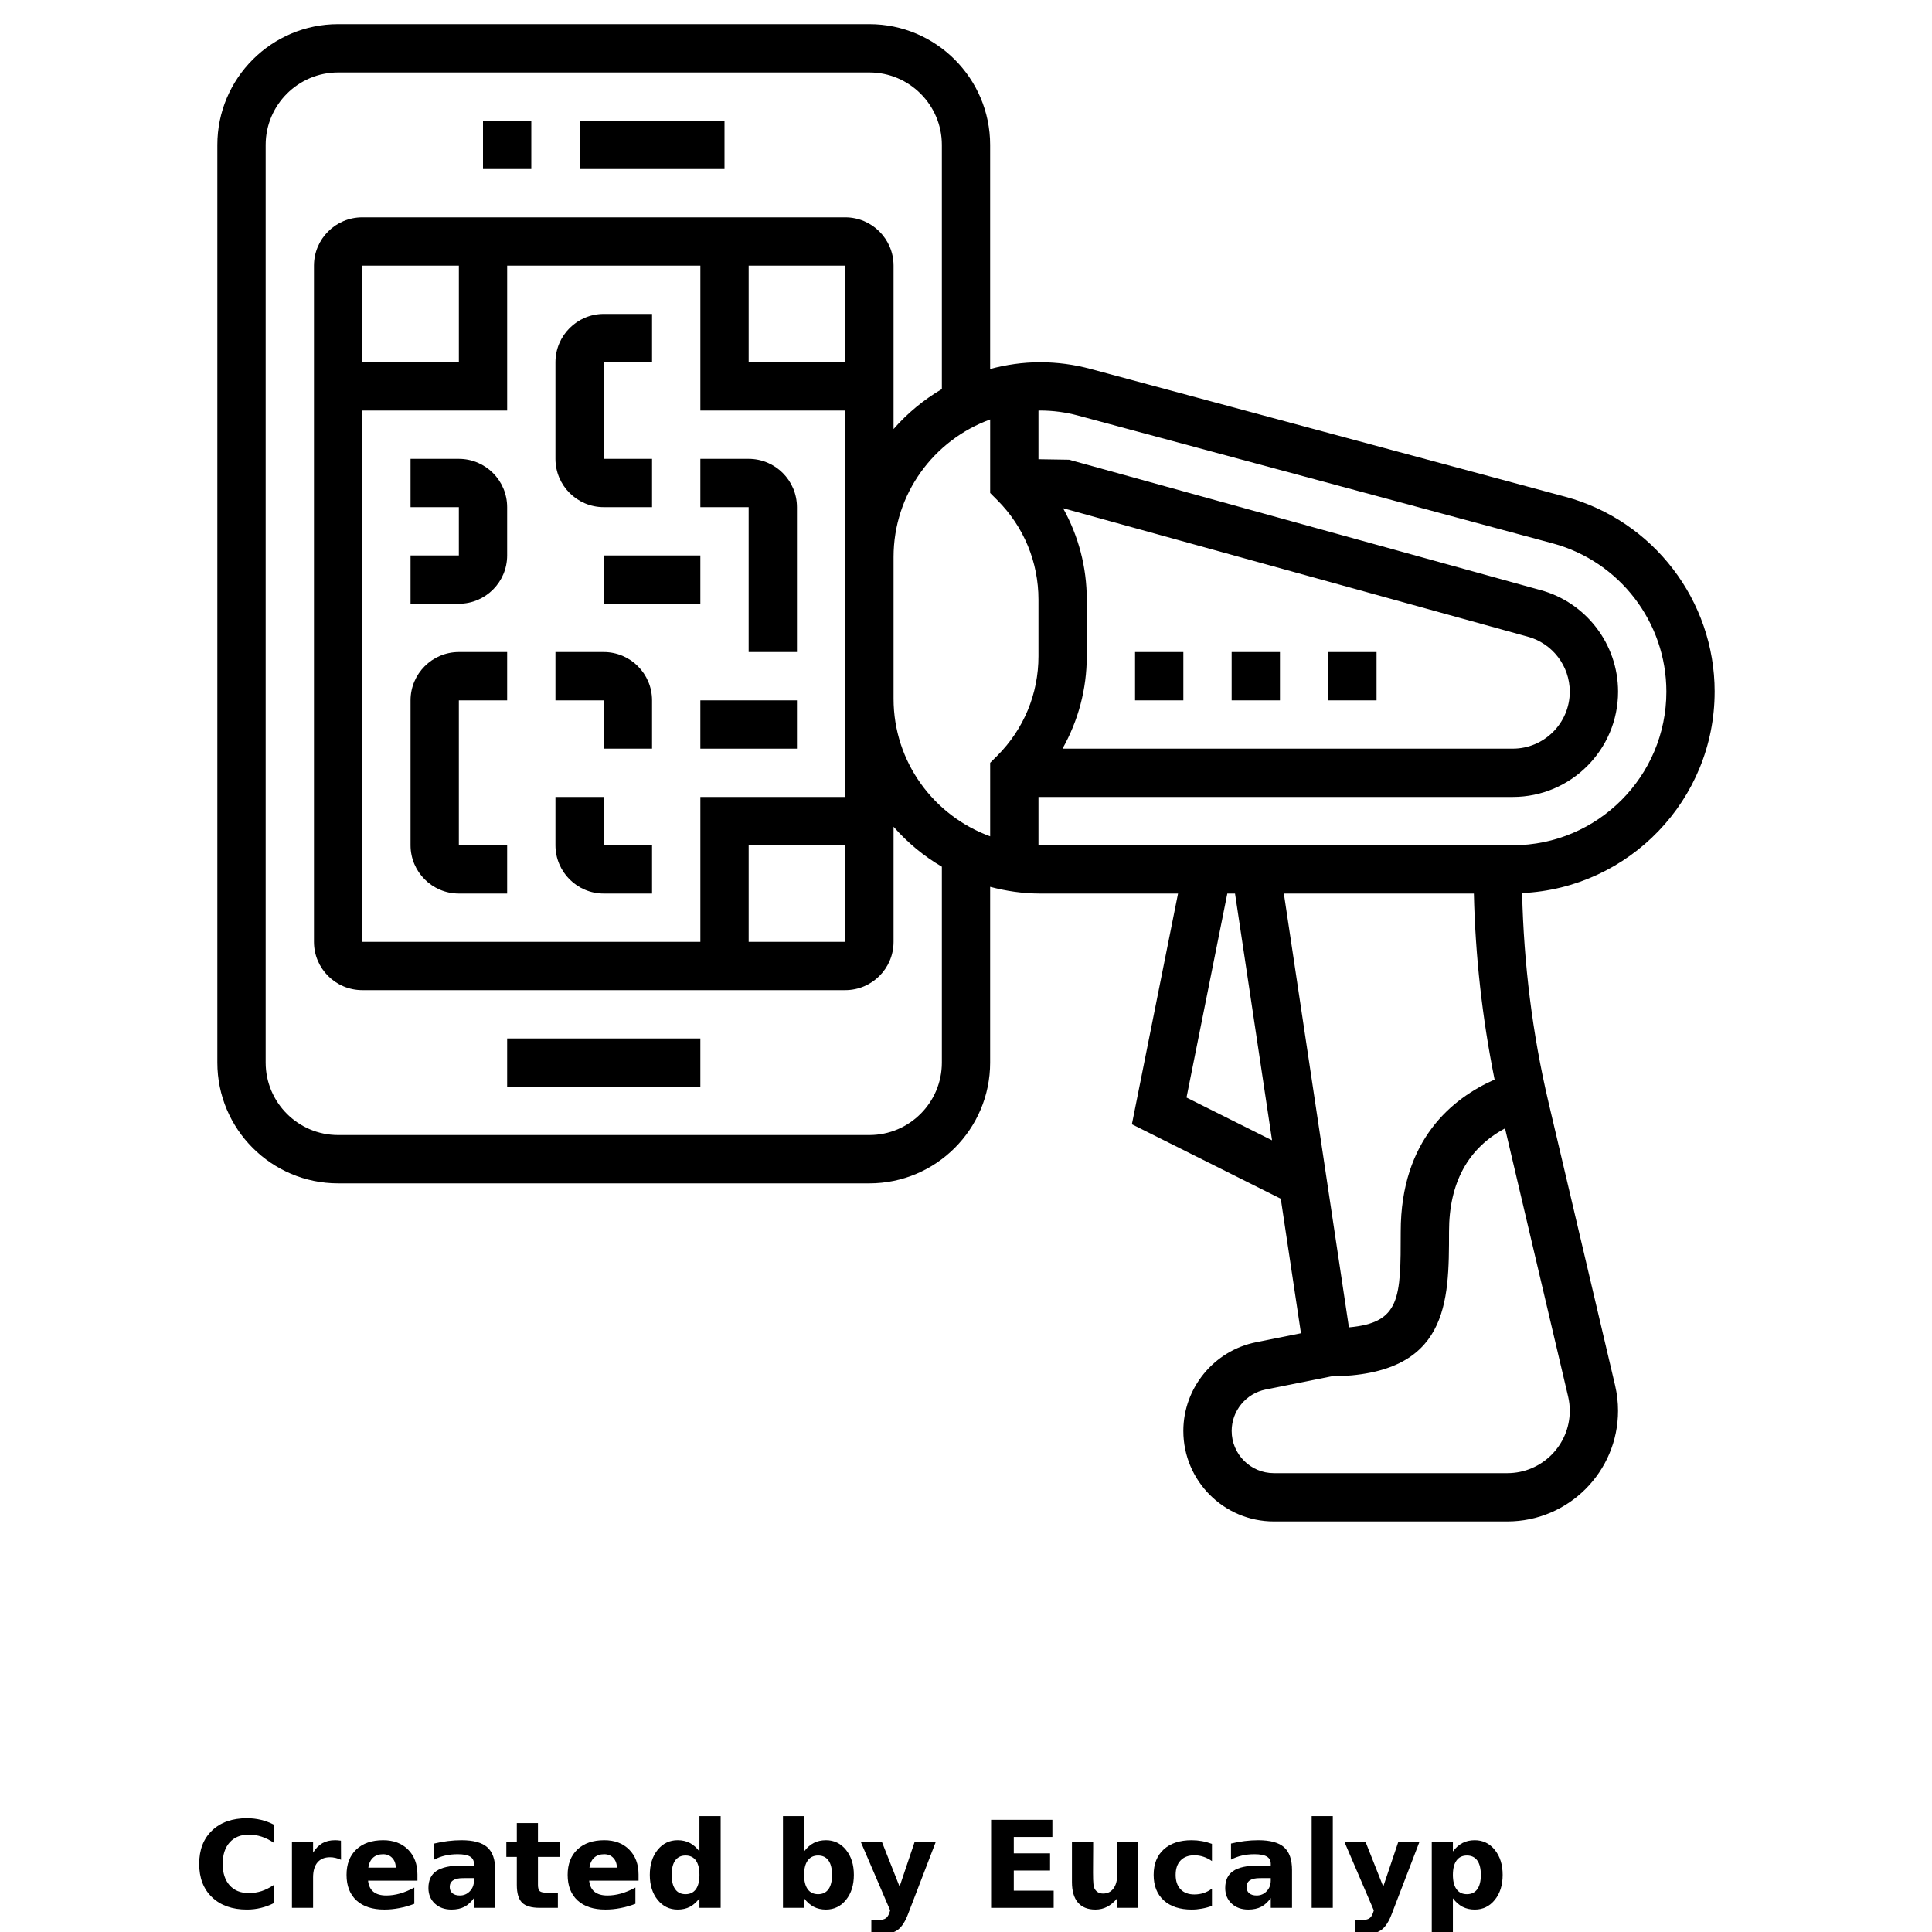 <?xml version="1.0" encoding="UTF-8"?>
<svg width="700pt" height="700pt" version="1.1" viewBox="0 0 700 700" xmlns="http://www.w3.org/2000/svg" xmlns:xlink="http://www.w3.org/1999/xlink">
 <defs>
  <symbol id="m" overflow="visible">
   <path d="m29.312-1.75c-1.512 0.781-3.09 1.371-4.734 1.766-1.637 0.406-3.34 0.609-5.109 0.609-5.312 0-9.527-1.484-12.641-4.453-3.106-2.969-4.656-7-4.656-12.094s1.551-9.125 4.656-12.094c3.113-2.969 7.328-4.453 12.641-4.453 1.77 0 3.473 0.199 5.109 0.594 1.645 0.398 3.223 0.992 4.734 1.781v6.594c-1.531-1.039-3.039-1.801-4.516-2.281-1.48-0.488-3.039-0.734-4.672-0.734-2.938 0-5.246 0.945-6.922 2.828-1.68 1.875-2.516 4.465-2.516 7.766 0 3.293 0.836 5.883 2.516 7.766 1.676 1.875 3.984 2.812 6.922 2.812 1.633 0 3.191-0.238 4.672-0.719 1.477-0.488 2.984-1.254 4.516-2.297z"/>
  </symbol>
  <symbol id="h" overflow="visible">
   <path d="m21.453-17.406c-0.68-0.312-1.352-0.539-2.016-0.688-0.656-0.156-1.32-0.234-1.984-0.234-1.969 0-3.484 0.633-4.547 1.891-1.055 1.262-1.578 3.07-1.578 5.422v11.016h-7.656v-23.922h7.656v3.922c0.977-1.562 2.102-2.703 3.375-3.422 1.281-0.719 2.812-1.078 4.594-1.078 0.25 0 0.523 0.012 0.828 0.031 0.301 0.023 0.734 0.07 1.297 0.141z"/>
  </symbol>
  <symbol id="c" overflow="visible">
   <path d="m27.562-12.031v2.188h-17.891c0.188 1.793 0.832 3.137 1.938 4.031 1.113 0.898 2.672 1.344 4.672 1.344 1.602 0 3.25-0.234 4.938-0.703 1.688-0.477 3.422-1.203 5.203-2.172v5.891c-1.805 0.688-3.609 1.203-5.422 1.547-1.812 0.352-3.621 0.531-5.422 0.531-4.336 0-7.703-1.098-10.109-3.297-2.398-2.207-3.594-5.297-3.594-9.266 0-3.906 1.176-6.973 3.531-9.203 2.363-2.238 5.609-3.359 9.734-3.359 3.758 0 6.769 1.137 9.031 3.406 2.258 2.262 3.391 5.281 3.391 9.062zm-7.859-2.531c0-1.457-0.43-2.629-1.281-3.516-0.844-0.895-1.949-1.344-3.312-1.344-1.492 0-2.699 0.418-3.625 1.25-0.918 0.836-1.492 2.039-1.719 3.609z"/>
  </symbol>
  <symbol id="b" overflow="visible">
   <path d="m14.391-10.766c-1.594 0-2.793 0.273-3.594 0.812-0.805 0.543-1.203 1.34-1.203 2.391 0 0.969 0.32 1.73 0.969 2.281 0.645 0.543 1.547 0.812 2.703 0.812 1.438 0 2.644-0.516 3.625-1.547 0.988-1.031 1.484-2.32 1.484-3.875v-0.875zm11.688-2.891v13.656h-7.703v-3.547c-1.031 1.449-2.188 2.508-3.469 3.172s-2.84 1-4.672 1c-2.481 0-4.496-0.723-6.047-2.172-1.543-1.445-2.312-3.32-2.312-5.625 0-2.812 0.961-4.867 2.891-6.172 1.938-1.312 4.969-1.969 9.094-1.969h4.516v-0.609c0-1.207-0.48-2.094-1.438-2.656-0.949-0.562-2.438-0.844-4.469-0.844-1.637 0-3.156 0.168-4.562 0.5-1.406 0.324-2.719 0.812-3.938 1.469v-5.828c1.645-0.406 3.289-0.707 4.938-0.906 1.656-0.207 3.305-0.312 4.953-0.312 4.32 0 7.438 0.855 9.344 2.562 1.914 1.699 2.875 4.461 2.875 8.281z"/>
  </symbol>
  <symbol id="g" overflow="visible">
   <path d="m12.031-30.719v6.797h7.875v5.469h-7.875v10.141c0 1.117 0.219 1.871 0.656 2.266 0.438 0.387 1.312 0.578 2.625 0.578h3.938v5.469h-6.562c-3.023 0-5.164-0.629-6.422-1.891-1.262-1.258-1.891-3.398-1.891-6.422v-10.141h-3.797v-5.469h3.797v-6.797z"/>
  </symbol>
  <symbol id="f" overflow="visible">
   <path d="m19.953-20.422v-12.812h7.688v33.234h-7.688v-3.453c-1.055 1.406-2.215 2.438-3.484 3.094-1.273 0.656-2.742 0.984-4.406 0.984-2.949 0-5.371-1.172-7.266-3.516-1.887-2.344-2.828-5.359-2.828-9.047s0.941-6.703 2.828-9.047c1.895-2.344 4.316-3.516 7.266-3.516 1.656 0 3.117 0.336 4.391 1 1.281 0.656 2.445 1.684 3.5 3.078zm-5.047 15.484c1.645 0 2.894-0.598 3.75-1.797 0.863-1.195 1.297-2.93 1.297-5.203 0-2.281-0.434-4.019-1.297-5.219-0.855-1.195-2.106-1.797-3.75-1.797-1.625 0-2.871 0.602-3.734 1.797-0.855 1.199-1.281 2.938-1.281 5.219 0 2.273 0.426 4.008 1.281 5.203 0.863 1.199 2.109 1.797 3.734 1.797z"/>
  </symbol>
  <symbol id="e" overflow="visible">
   <path d="m16.406-4.938c1.633 0 2.883-0.598 3.75-1.797 0.863-1.195 1.297-2.93 1.297-5.203 0-2.281-0.434-4.019-1.297-5.219-0.867-1.195-2.117-1.797-3.75-1.797-1.637 0-2.891 0.605-3.766 1.812-0.875 1.199-1.312 2.934-1.312 5.203 0 2.262 0.438 3.996 1.312 5.203 0.875 1.199 2.129 1.797 3.766 1.797zm-5.078-15.484c1.051-1.395 2.219-2.422 3.5-3.078 1.281-0.664 2.754-1 4.422-1 2.945 0 5.367 1.172 7.266 3.516 1.895 2.344 2.844 5.359 2.844 9.047s-0.949 6.703-2.844 9.047c-1.898 2.344-4.32 3.516-7.266 3.516-1.668 0-3.141-0.336-4.422-1s-2.449-1.691-3.5-3.078v3.453h-7.656v-33.234h7.656z"/>
  </symbol>
  <symbol id="a" overflow="visible">
   <path d="m0.531-23.922h7.656l6.422 16.234 5.469-16.234h7.656l-10.062 26.188c-1.012 2.664-2.195 4.523-3.547 5.578-1.344 1.062-3.121 1.594-5.328 1.594h-4.422v-5.016h2.391c1.301 0 2.242-0.211 2.828-0.625 0.594-0.406 1.055-1.148 1.391-2.219l0.203-0.656z"/>
  </symbol>
  <symbol id="d" overflow="visible">
   <path d="m4.016-31.891h22.203v6.219h-13.984v5.938h13.141v6.219h-13.141v7.297h14.453v6.219h-22.672z"/>
  </symbol>
  <symbol id="l" overflow="visible">
   <path d="m3.422-9.312v-14.609h7.688v2.391c0 1.293-0.012 2.918-0.031 4.875-0.012 1.961-0.016 3.266-0.016 3.922 0 1.93 0.047 3.312 0.141 4.156 0.102 0.844 0.281 1.461 0.531 1.844 0.312 0.5 0.719 0.887 1.219 1.156 0.508 0.273 1.094 0.406 1.75 0.406 1.594 0 2.844-0.609 3.75-1.828 0.914-1.227 1.375-2.93 1.375-5.109v-11.812h7.641v23.922h-7.641v-3.453c-1.156 1.387-2.383 2.414-3.672 3.078-1.281 0.664-2.699 1-4.25 1-2.773 0-4.883-0.848-6.328-2.547-1.438-1.695-2.156-4.16-2.156-7.391z"/>
  </symbol>
  <symbol id="k" overflow="visible">
   <path d="m23-23.172v6.234c-1.031-0.719-2.074-1.242-3.125-1.578-1.043-0.344-2.125-0.516-3.25-0.516-2.137 0-3.805 0.625-5 1.875-1.188 1.242-1.781 2.981-1.781 5.219 0 2.231 0.594 3.969 1.781 5.219 1.195 1.25 2.863 1.875 5 1.875 1.195 0 2.332-0.176 3.406-0.531 1.07-0.363 2.062-0.895 2.969-1.594v6.266c-1.188 0.438-2.402 0.766-3.641 0.984-1.23 0.227-2.465 0.344-3.703 0.344-4.312 0-7.688-1.109-10.125-3.328s-3.656-5.297-3.656-9.234c0-3.945 1.219-7.023 3.656-9.234 2.438-2.219 5.812-3.328 10.125-3.328 1.25 0 2.484 0.109 3.703 0.328s2.43 0.555 3.641 1z"/>
  </symbol>
  <symbol id="j" overflow="visible">
   <path d="m3.672-33.234h7.656v33.234h-7.656z"/>
  </symbol>
  <symbol id="i" overflow="visible">
   <path d="m11.328-3.453v12.547h-7.656v-33.016h7.656v3.5c1.051-1.395 2.219-2.422 3.5-3.078 1.281-0.664 2.754-1 4.422-1 2.945 0 5.367 1.172 7.266 3.516 1.895 2.344 2.844 5.359 2.844 9.047s-0.949 6.703-2.844 9.047c-1.898 2.344-4.32 3.516-7.266 3.516-1.668 0-3.141-0.336-4.422-1s-2.449-1.691-3.5-3.078zm5.078-15.5c-1.637 0-2.891 0.605-3.766 1.812-0.875 1.199-1.312 2.934-1.312 5.203 0 2.262 0.438 3.996 1.312 5.203 0.875 1.199 2.129 1.797 3.766 1.797 1.633 0 2.883-0.598 3.75-1.797 0.863-1.195 1.297-2.93 1.297-5.203 0-2.281-0.434-4.019-1.297-5.219-0.867-1.195-2.117-1.797-3.75-1.797z"/>
  </symbol>
 </defs>
 <g>
  <path d="m621.25 250.6c0-33.004-22.262-62.047-54.137-70.629l-171.94-46.289c-5.977-1.621-12.152-2.434-18.355-2.434-6.258 0-12.293 0.902-18.07 2.434v-81.184c0-24.125-19.625-43.75-43.75-43.75h-192.5c-24.125 0-43.75 19.625-43.75 43.75v332.5c0 24.125 19.625 43.75 43.75 43.75h192.5c24.125 0 43.75-19.625 43.75-43.75v-63.684c5.785 1.531 11.812 2.434 18.07 2.434h50.008l-16.723 83.59 53.945 26.977 7.316 48.746-16.25 3.254c-15.273 3.043-26.367 16.562-26.367 32.137 0 18.09 14.707 32.797 32.785 32.797h84.605c22.109 0 40.109-17.988 40.109-40.109 0-3.09-0.359-6.176-1.066-9.188l-24.141-102.62c-5.844-24.832-8.953-50.277-9.547-75.758 38.754-1.785 69.754-33.781 69.754-72.973zm-236.09-66.477 168.32 46.543c8.996 2.422 15.277 10.621 15.277 19.934 0 11.383-9.266 20.648-20.641 20.648h-163.15c5.695-10.125 8.793-21.57 8.793-33.504v-20.5c0-11.789-3.019-23.094-8.594-33.121zm-23.844-2.938c9.637 9.633 14.938 22.441 14.938 36.066v20.5c0 13.625-5.301 26.434-14.938 36.066l-2.562 2.559v26.637c-20.379-7.41-35-26.922-35-49.84v-51.355c0-22.918 14.621-42.422 35-49.84v26.637zm-55.062 71.992v35.57h-52.5v52.5h-122.5v-192.5h52.5v-52.5h70v52.5h52.5zm0 53.07v35h-35v-35zm-175-175v-35h35v35zm175 0h-35v-35h35zm35 253.75c0 14.473-11.777 26.25-26.25 26.25h-192.5c-14.473 0-26.25-11.777-26.25-26.25v-332.5c0-14.473 11.777-26.25 26.25-26.25h192.5c14.473 0 26.25 11.777 26.25 26.25v88.473c-6.59 3.867-12.496 8.758-17.5 14.48v-59.203c0-9.652-7.848-17.5-17.5-17.5h-175c-9.652 0-17.5 7.848-17.5 17.5v245c0 9.652 7.848 17.5 17.5 17.5h175c9.652 0 17.5-7.848 17.5-17.5v-41.703c5.004 5.723 10.91 10.613 17.5 14.48zm88.637 12.66 14.789-73.91h2.793l13.414 89.406zm104.12-73.91c0.516 22.629 3.035 45.195 7.508 67.402-15.137 6.684-34.012 21.691-34.012 55.098 0 24.02-0.062 33.031-18.77 34.684l-23.57-157.18zm34.141 182.22c0.402 1.699 0.605 3.438 0.605 5.172 0 12.469-10.141 22.609-22.609 22.609h-84.605c-8.426 0-15.285-6.859-15.285-15.297 0-7.262 5.172-13.57 12.293-14.996l23.793-4.762c42.602-0.453 42.664-26.859 42.664-52.445 0-17.746 6.887-30.23 20.293-37.414zm-20.035-199.72h-171.29c-0.191 0-0.375-0.027-0.57-0.027v-17.473h171.86c21.027 0 38.141-17.113 38.141-38.148 0-17.211-11.602-32.359-28.176-36.82l-170.75-47.215-11.078-0.176v-17.613c0.191 0 0.375-0.027 0.57-0.027 4.664 0 9.301 0.613 13.797 1.828l171.96 46.297c24.234 6.527 41.176 28.621 41.176 53.727 0 30.684-24.965 55.648-55.641 55.648z"/>
  <path d="m183.75 376.25h70v17.5h-70z"/>
  <path d="m210 43.75h52.5v17.5h-52.5z"/>
  <path d="m175 43.75h17.5v17.5h-17.5z"/>
  <path d="m218.75 288.75h-17.5v17.5c0 9.652 7.848 17.5 17.5 17.5h17.5v-17.5h-17.5z"/>
  <path d="m148.75 253.75v52.5c0 9.652 7.848 17.5 17.5 17.5h17.5v-17.5h-17.5v-52.5h17.5v-17.5h-17.5c-9.652 0-17.5 7.848-17.5 17.5z"/>
  <path d="m218.75 236.25h-17.5v17.5h17.5v17.5h17.5v-17.5c0-9.652-7.848-17.5-17.5-17.5z"/>
  <path d="m253.75 253.75h35v17.5h-35z"/>
  <path d="m271.25 166.25h-17.5v17.5h17.5v52.5h17.5v-52.5c0-9.652-7.848-17.5-17.5-17.5z"/>
  <path d="m218.75 201.25h35v17.5h-35z"/>
  <path d="m218.75 183.75h17.5v-17.5h-17.5v-35h17.5v-17.5h-17.5c-9.652 0-17.5 7.848-17.5 17.5v35c0 9.652 7.848 17.5 17.5 17.5z"/>
  <path d="m166.25 166.25h-17.5v17.5h17.5v17.5h-17.5v17.5h17.5c9.652 0 17.5-7.848 17.5-17.5v-17.5c0-9.652-7.848-17.5-17.5-17.5z"/>
  <path d="m446.25 236.25h17.5v17.5h-17.5z"/>
  <path d="m481.25 236.25h17.5v17.5h-17.5z"/>
  <path d="m411.25 236.25h17.5v17.5h-17.5z"/>
  <use x="70" y="691.25" xlink:href="#m"/>
  <use x="102.109" y="691.25" xlink:href="#h"/>
  <use x="123.684" y="691.25" xlink:href="#c"/>
  <use x="153.355" y="691.25" xlink:href="#b"/>
  <use x="182.879" y="691.25" xlink:href="#g"/>
  <use x="203.793" y="691.25" xlink:href="#c"/>
  <use x="233.465" y="691.25" xlink:href="#f"/>
  <use x="280.012" y="691.25" xlink:href="#e"/>
  <use x="311.328" y="691.25" xlink:href="#a"/>
  <use x="355.078" y="691.25" xlink:href="#d"/>
  <use x="384.965" y="691.25" xlink:href="#l"/>
  <use x="416.113" y="691.25" xlink:href="#k"/>
  <use x="442.047" y="691.25" xlink:href="#b"/>
  <use x="471.57" y="691.25" xlink:href="#j"/>
  <use x="486.566" y="691.25" xlink:href="#a"/>
  <use x="515.082" y="691.25" xlink:href="#i"/>
 </g>
</svg>
